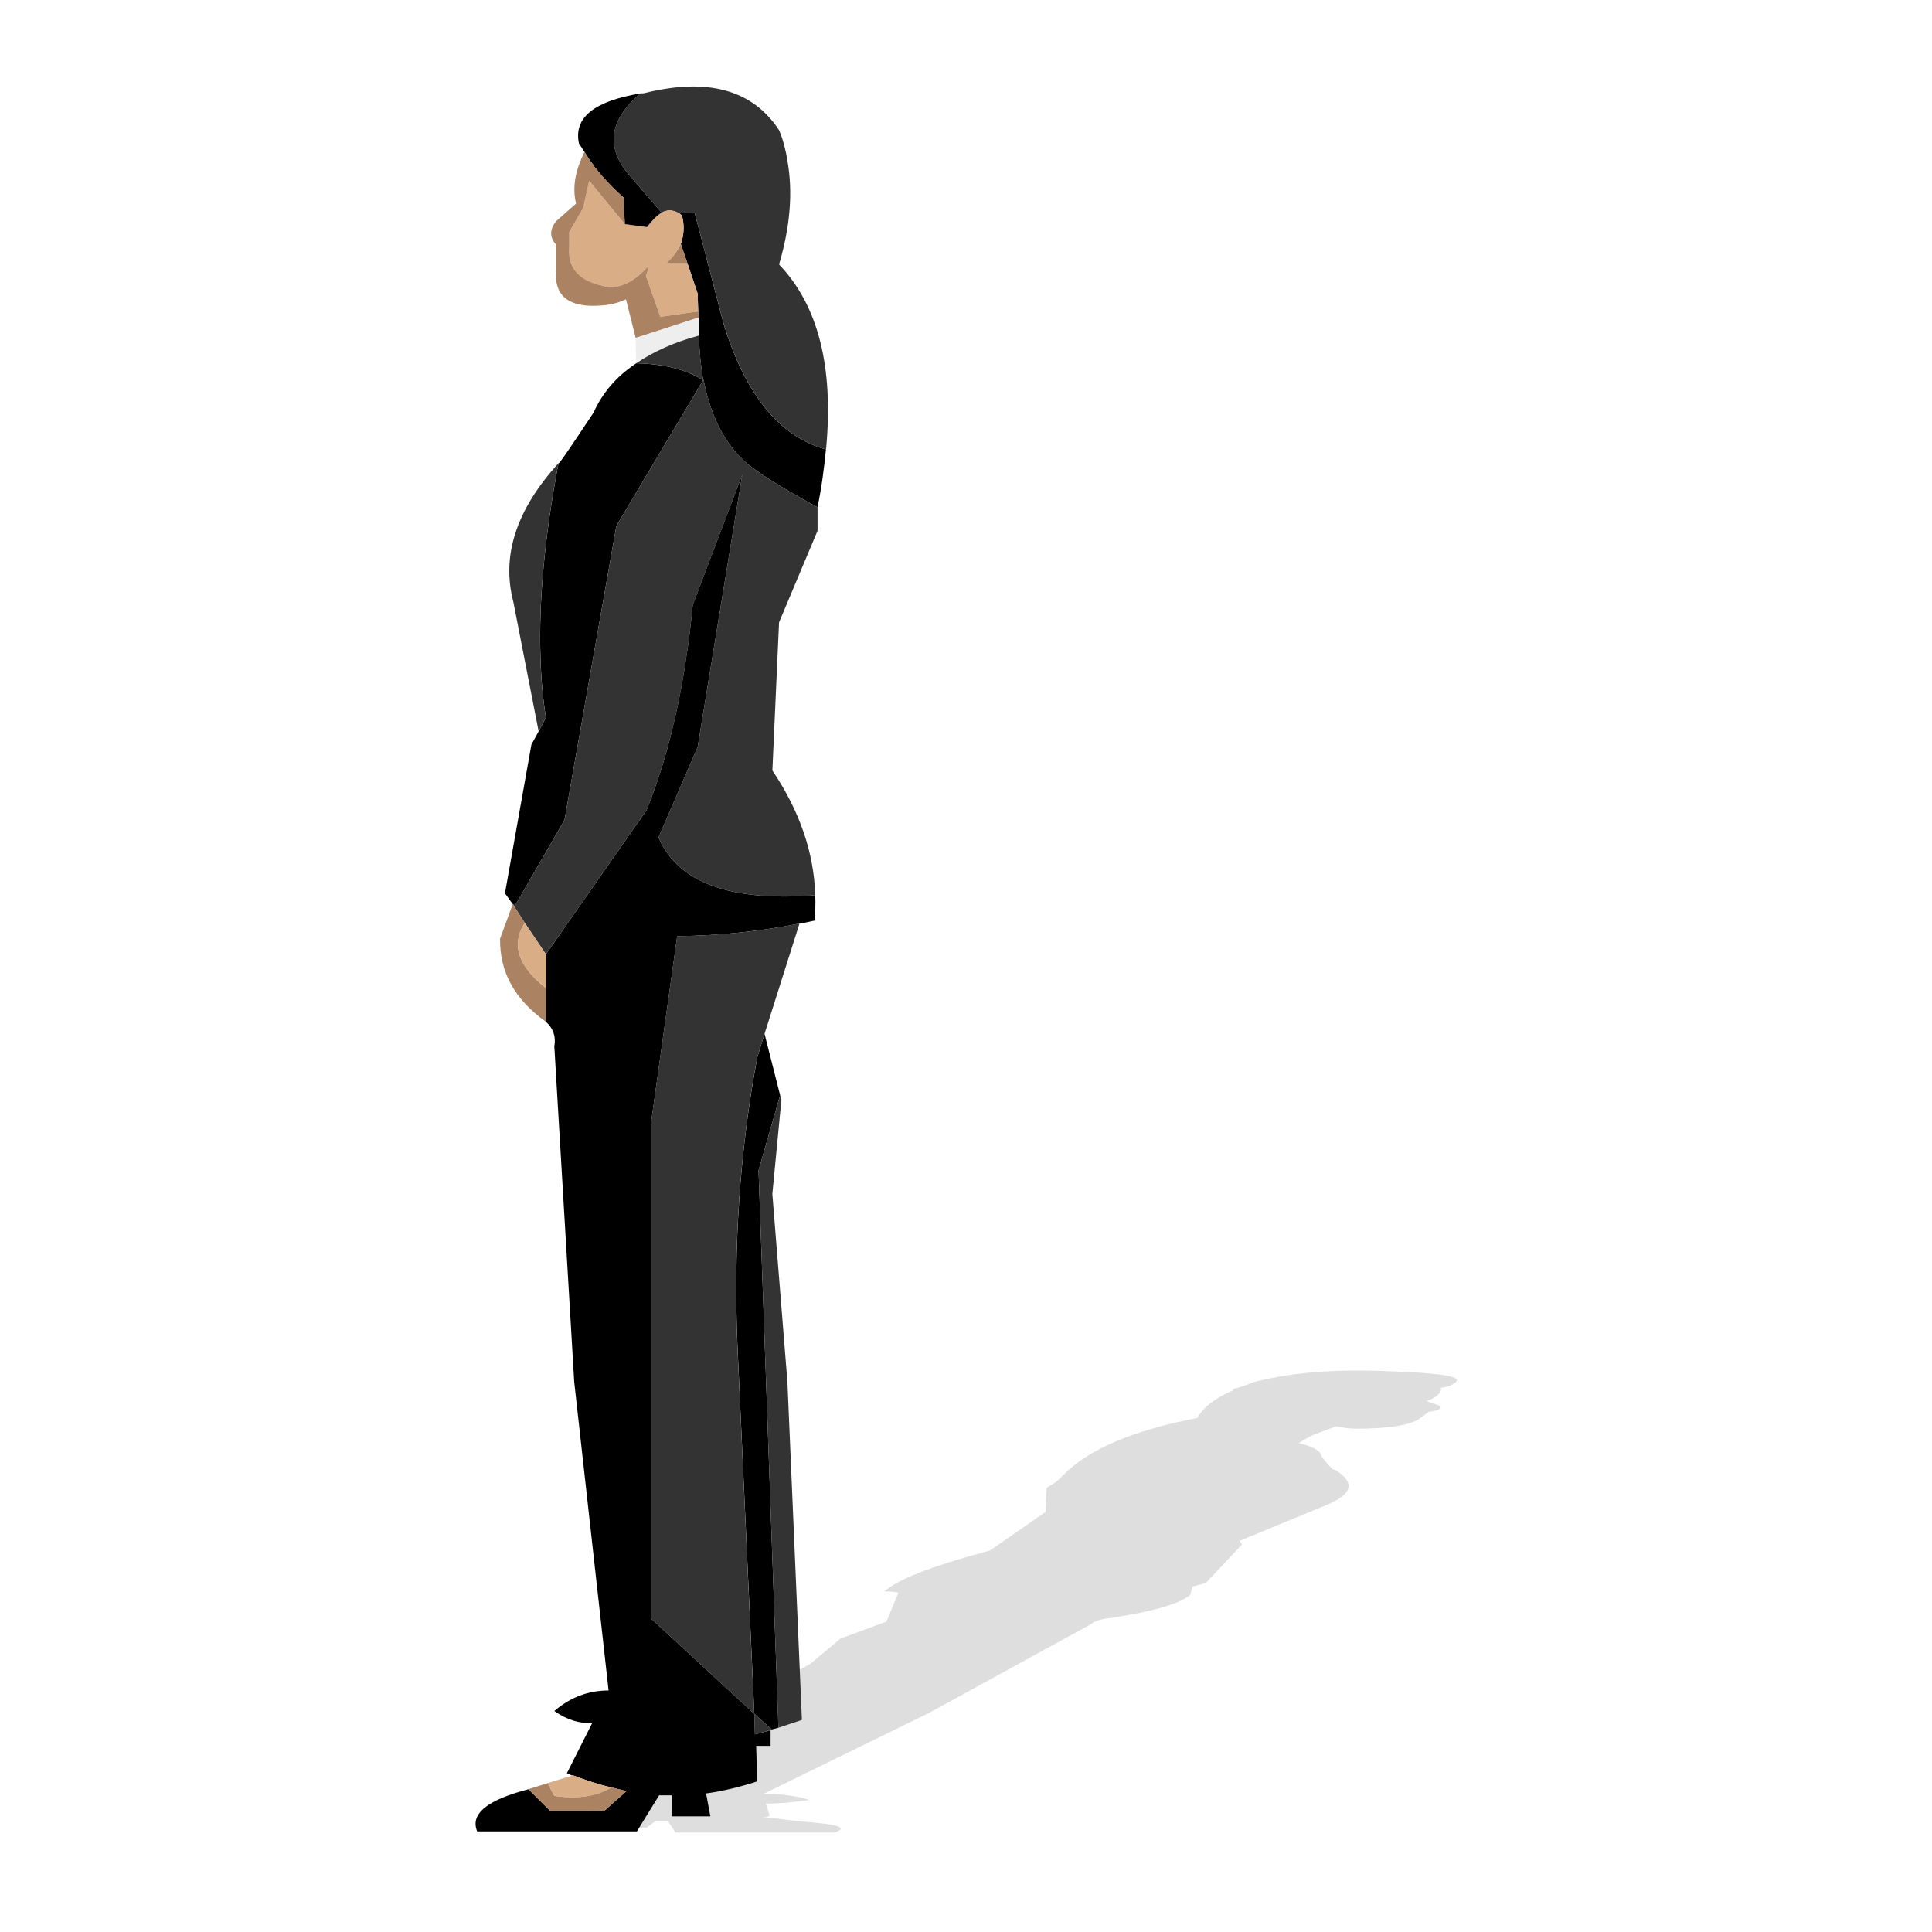 <?xml version="1.0" encoding="utf-8"?>
<!-- Generator: Adobe Illustrator 16.0.0, SVG Export Plug-In . SVG Version: 6.00 Build 0)  -->
<!DOCTYPE svg PUBLIC "-//W3C//DTD SVG 1.1//EN" "http://www.w3.org/Graphics/SVG/1.1/DTD/svg11.dtd">
<svg version="1.1" id="Layer_1" xmlns="http://www.w3.org/2000/svg" xmlns:xlink="http://www.w3.org/1999/xlink" x="0px" y="0px"
	 width="60px" height="60px" viewBox="0 0 60 60" enable-background="new 0 0 60 60" xml:space="preserve">
<g>
	<path opacity="0.15" fill="#262626" d="M41.49,44.296c0.187,0.038,0.373,0.073,0.636,0.073c1.01,0,1.646-0.112,1.944-0.299
		l0.301-0.224c0.298-0.037,0.449-0.115,0.336-0.189l-0.411-0.147c0.264-0.076,0.411-0.226,0.45-0.301c0-0.038,0-0.076,0-0.111
		c0.112,0,0.187-0.037,0.301-0.074c0.487-0.227,0.074-0.336-1.275-0.413c-0.035,0-0.111,0-0.148,0
		c-1.76-0.111-3.294-0.038-4.642,0.299c-0.224,0.076-0.486,0.188-0.676,0.224v0.038c-0.597,0.263-0.933,0.525-1.121,0.864
		c-1.723,0.334-3.032,0.823-3.855,1.495c-0.224,0.188-0.375,0.336-0.524,0.486c-0.111,0.077-0.188,0.113-0.298,0.187l-0.037,0.75
		l-1.725,1.197c-1.384,0.375-2.394,0.711-2.956,1.046c-0.149,0.078-0.224,0.152-0.338,0.227c0.151,0,0.301,0,0.45,0.038
		l-0.373,0.899l-1.424,0.524l-0.935,0.784l-7.862,4.305l0.786,0.075h0.077l-0.224,0.148h0.448l-0.524,0.262
		c0.487,0.075,0.937,0.112,1.461,0.112l-0.45,0.188h1.198l0.261-0.188c0.149,0,0.3,0,0.412,0l0.226,0.339h4.939
		c0.45-0.15,0.112-0.262-1.009-0.339l-1.238-0.147h0.04c0.073,0,0.149,0,0.187-0.038l0,0l-0.114-0.375
		c0.415,0,0.825-0.037,1.349-0.112c-0.338-0.11-0.788-0.188-1.422-0.188l5.128-2.508l5.054-2.769
		c0.074-0.074,0.261-0.151,0.599-0.188c1.233-0.186,2.096-0.412,2.469-0.712l0.076-0.261l0.411-0.113l1.123-1.197l-0.074-0.111
		l2.545-1.05c0.975-0.373,1.086-0.747,0.412-1.161c-0.037,0.039-0.187-0.111-0.412-0.411c-0.037-0.187-0.261-0.299-0.711-0.413
		l0.375-0.224L41.49,44.296z"/>
	<g>
		<path d="M21.048,6.604h0.524l0.897,3.443c0.674,2.207,1.741,3.515,3.182,3.911c-0.058,0.578-0.132,1.178-0.263,1.795
			c-1.196-0.655-1.983-1.141-2.338-1.497c-0.599-0.58-0.991-1.403-1.196-2.433c0-0.017,0-0.017-0.019-0.037
			c-0.077-0.43-0.114-0.88-0.131-1.366V9.86l-0.021-0.189l-0.019-0.559l-0.317-0.938l-0.205-0.597
			c0.091-0.262,0.112-0.524,0.056-0.802c-0.019-0.023-0.019-0.059-0.019-0.079C21.144,6.659,21.104,6.623,21.048,6.604L21.048,6.604
			z"/>
		<path fill="#333333" d="M21.573,6.604h-0.524c-0.167-0.092-0.335-0.092-0.503,0l-1.03-1.198c-0.075-0.092-0.149-0.188-0.205-0.279
			c-0.468-0.749-0.282-1.5,0.58-2.227c0.056,0,0.112,0,0.168-0.02c1.926-0.467,3.313-0.093,4.135,1.162
			c0.13,0.298,0.203,0.616,0.261,0.935v0.02c0.168,0.955,0.093,2.018-0.261,3.216c1.217,1.272,1.702,3.181,1.459,5.746
			c-1.44-0.396-2.508-1.705-3.182-3.911L21.573,6.604L21.573,6.604z"/>
		<path fill="#D9AD85" d="M21.048,6.604c0.056,0.019,0.096,0.055,0.133,0.092c0,0.02,0,0.056,0.019,0.079
			c0.056,0.278,0.035,0.54-0.056,0.802c-0.096,0.205-0.245,0.413-0.452,0.597h0.657l0.317,0.938l0.019,0.559l-1.18,0.169
			l-0.448-1.273c0.036-0.093,0.075-0.204,0.091-0.315c-0.503,0.561-0.991,0.766-1.476,0.614c-0.711-0.169-1.047-0.56-0.993-1.178
			V7.202l0.431-0.747l0.187-0.844l1.105,1.348l0.69,0.093c0.151-0.205,0.3-0.356,0.452-0.449
			C20.713,6.512,20.881,6.512,21.048,6.604L21.048,6.604z"/>
		<path d="M18.149,4.715c-0.056-0.093-0.112-0.169-0.17-0.261c-0.166-0.804,0.468-1.31,1.911-1.554
			c-0.862,0.728-1.048,1.478-0.58,2.227c0.056,0.091,0.13,0.187,0.205,0.279l1.03,1.198c-0.151,0.092-0.301,0.244-0.452,0.449
			l-0.69-0.093l-0.037-0.823c-0.338-0.301-0.637-0.618-0.918-0.973v-0.02C18.335,5.015,18.242,4.865,18.149,4.715L18.149,4.715z"/>
		<path fill="#AB8262" d="M19.366,6.137l0.037,0.823l-1.105-1.348l-0.187,0.844L17.68,7.202v0.486
			c-0.054,0.619,0.282,1.009,0.993,1.178c0.485,0.151,0.972-0.054,1.476-0.614c-0.017,0.111-0.056,0.222-0.091,0.315l0.448,1.273
			l1.18-0.169l0.021,0.189l-1.965,0.635L19.44,9.296c-0.205,0.094-0.45,0.17-0.729,0.188c-1.03,0.093-1.515-0.281-1.44-1.104V7.598
			c-0.206-0.225-0.206-0.469,0-0.73l0.618-0.544c-0.093-0.393-0.056-0.765,0.075-1.16c0.056-0.148,0.112-0.299,0.187-0.449
			c0.093,0.15,0.187,0.3,0.298,0.43v0.019C18.729,5.519,19.028,5.836,19.366,6.137L19.366,6.137z"/>
		<path fill="#EEEEEE" d="M19.759,11.282l-0.019-0.787l1.965-0.635v0.561C20.937,10.626,20.282,10.925,19.759,11.282L19.759,11.282z
			"/>
		<path d="M17.345,14.385c0,0.057,0.354-0.464,1.086-1.569c0.28-0.618,0.711-1.125,1.329-1.534c0.842,0.019,1.534,0.186,2.077,0.524
			l-2.695,4.525l-1.61,9.132l-1.534,2.654l-0.074-0.037l-0.243-0.337l0.822-4.62l0.225-0.411l0.226-0.429
			c-0.095-0.583-0.151-1.218-0.169-1.873C16.727,18.671,16.914,16.651,17.345,14.385L17.345,14.385z"/>
		<path fill="#AB8262" d="M21.144,7.577l0.205,0.597h-0.657C20.899,7.99,21.048,7.782,21.144,7.577L21.144,7.577z"/>
		<path fill="#333333" d="M21.706,10.421c0.017,0.486,0.054,0.936,0.131,1.366c0.019,0.02,0.019,0.02,0.019,0.037
			c0.205,1.03,0.597,1.853,1.196,2.433c0.354,0.355,1.142,0.842,2.338,1.497c0,0.243,0,0.485,0,0.729l-1.196,2.845l-0.207,4.6
			c0.843,1.254,1.291,2.543,1.331,3.874c-2.639,0.205-4.268-0.393-4.867-1.797l1.216-2.808l1.385-8.455l-1.536,4.041
			c-0.056,0.544-0.112,1.086-0.203,1.627c-0.112,0.788-0.264,1.553-0.45,2.302c-0.205,0.842-0.468,1.665-0.785,2.451l-3.124,4.472
			l-0.657-0.974l-0.373-0.581l0.074,0.037l1.534-2.654l1.61-9.132l2.695-4.525c-0.543-0.339-1.235-0.506-2.077-0.524
			C20.282,10.925,20.937,10.626,21.706,10.421L21.706,10.421z"/>
		<path d="M21.312,20.411c0.091-0.541,0.147-1.083,0.203-1.627l1.536-4.041l-1.385,8.455l-1.216,2.808
			c0.599,1.404,2.228,2.002,4.867,1.797c0.017,0.261,0,0.523-0.021,0.786c-0.168,0.036-0.317,0.074-0.466,0.093
			c-1.217,0.241-2.489,0.375-3.799,0.392l-0.804,5.745v15.454l3.2,2.955l0.017,0.635l0.487-0.13v0.487h-0.448l0.035,1.102
			c-0.522,0.169-1.047,0.3-1.59,0.375l0.133,0.711h-1.198v-0.653c-0.13,0-0.261,0-0.394,0l-0.69,1.121h-4.96
			c-0.222-0.543,0.301-0.974,1.592-1.309l0.674,0.671h1.683l0.692-0.616c-0.168-0.035-0.317-0.074-0.469-0.112
			c-0.41-0.091-0.802-0.225-1.196-0.374h-0.038c-0.058-0.018-0.114-0.056-0.167-0.075h0.019l0.783-1.551
			c-0.392,0.019-0.783-0.095-1.177-0.373c0.504-0.432,1.065-0.638,1.685-0.638l-1.067-9.58l-0.618-10.42
			c0.056-0.318-0.037-0.563-0.261-0.767v-1.049v-1.046l3.124-4.472c0.317-0.786,0.58-1.608,0.785-2.451
			C21.048,21.964,21.2,21.198,21.312,20.411L21.312,20.411z"/>
		<path fill="#333333" d="M16.727,22.712l-0.786-4.023c-0.375-1.44,0.095-2.862,1.403-4.304c-0.431,2.267-0.618,4.287-0.561,6.026
			c0.018,0.655,0.074,1.29,0.169,1.873L16.727,22.712L16.727,22.712z"/>
		<path fill="#AB8262" d="M15.923,28.081l0.373,0.581c-0.43,0.673-0.205,1.349,0.657,2.021v1.049
			c-0.974-0.694-1.44-1.552-1.423-2.583L15.923,28.081L15.923,28.081z"/>
		<path fill="#D9AD85" d="M16.296,28.661l0.657,0.974v1.046C16.091,30.01,15.866,29.334,16.296,28.661L16.296,28.661z"/>
		<path d="M23.743,32.106l0.485,1.908l-0.671,2.335l0.618,17.307l-0.205,0.056l-0.543-0.485l-0.524-11.432
			c-0.13-3.088,0.075-6.08,0.616-8.962L23.743,32.106L23.743,32.106z"/>
		<polygon fill="#333333" points="24.228,34.012 24.268,34.145 23.986,37.08 24.454,42.917 24.904,53.413 24.174,53.656 
			23.557,36.35 24.228,34.012 		"/>
		<path fill="#333333" d="M24.829,28.681l-1.086,3.426l-0.226,0.727c-0.541,2.882-0.746,5.874-0.616,8.962l0.524,11.432l-3.2-2.955
			V34.817l0.804-5.745C22.34,29.056,23.612,28.922,24.829,28.681L24.829,28.681z"/>
		<polygon fill="#333333" points="23.426,53.227 23.969,53.712 23.93,53.731 23.442,53.861 23.426,53.227 		"/>
		<path fill="#AB8262" d="M17.083,56.236l-0.674-0.671l0.599-0.189l0.205,0.395c0.729,0.11,1.31,0.02,1.776-0.263
			c0.151,0.038,0.301,0.077,0.469,0.112l-0.692,0.616H17.083L17.083,56.236z"/>
		<path fill="#D9AD85" d="M17.794,55.134c0.394,0.149,0.786,0.283,1.196,0.374c-0.466,0.282-1.047,0.373-1.776,0.263l-0.205-0.395
			L17.794,55.134L17.794,55.134z"/>
	</g>
</g>
</svg>
